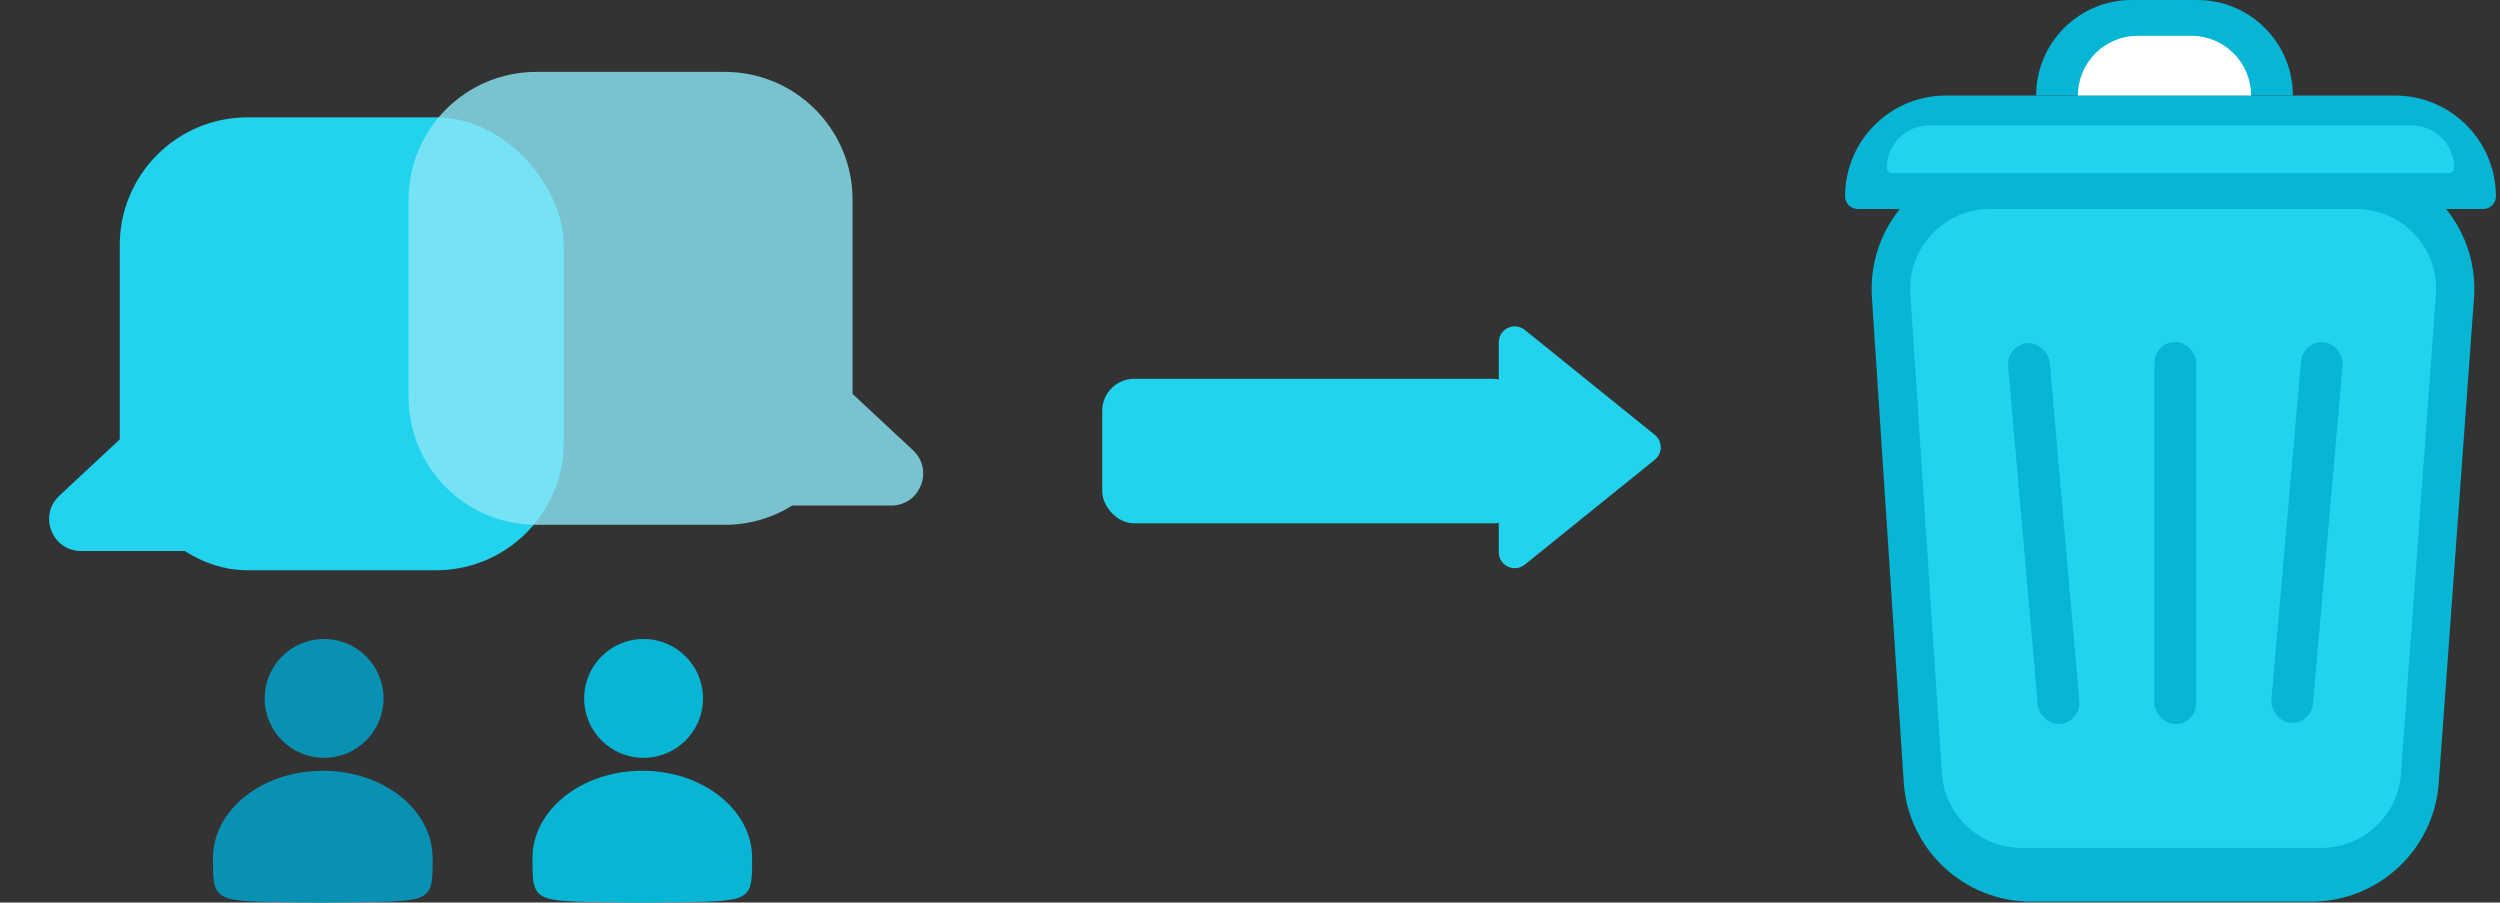 <svg width="313" height="113" viewBox="0 0 313 113" fill="none" xmlns="http://www.w3.org/2000/svg">
<rect x="0" y="0" width="313" height="113" fill="#333333" stroke="none"/>
<circle cx="80.578" cy="87.441" r="7.441" fill="#06B6D4"/>
<path d="M94.167 107.434C94.167 113.472 94.167 112.801 80.417 113C66.667 112.801 66.667 113.472 66.667 107.434C66.667 101.395 72.823 96.5 80.417 96.5C88.011 96.5 94.167 101.395 94.167 107.434Z" fill="#06B6D4"/>
<circle cx="40.578" cy="87.441" r="7.441" fill="#0891B2"/>
<path d="M54.167 107.434C54.167 113.472 54.167 112.801 40.417 113C26.667 112.801 26.667 113.472 26.667 107.434C26.667 101.395 32.823 96.5 40.417 96.5C48.011 96.5 54.167 101.395 54.167 107.434Z" fill="#0891B2"/>
<rect x="138" y="47.429" width="52.9" height="18.095" rx="4" fill="#22D3EE"/>
<path d="M207.182 54.444C208.174 55.244 208.174 56.756 207.182 57.556L190.904 70.693C189.596 71.749 187.648 70.817 187.648 69.137V42.863C187.648 41.182 189.596 40.251 190.904 41.307L207.182 54.444Z" fill="#22D3EE"/>
<path d="M22.74 47.791C25.297 45.407 29.467 47.22 29.467 50.717L29.467 64.987C29.467 67.196 27.676 68.987 25.467 68.987H10.158C6.526 68.987 4.774 64.537 7.43 62.061L22.74 47.791Z" fill="#22D3EE"/>
<rect x="14.995" y="14.692" width="55.59" height="56.706" rx="16" fill="#22D3EE"/>
<path fill-rule="evenodd" clip-rule="evenodd" d="M90.741 9C99.577 9 106.741 16.163 106.741 25V49.319L114.305 56.369C116.961 58.845 115.209 63.295 111.577 63.295H99.191C96.739 64.823 93.843 65.706 90.741 65.706H67.151C58.314 65.706 51.151 58.543 51.151 49.706V25C51.151 16.163 58.314 9 67.151 9H90.741Z" fill="#89E7F6" fill-opacity="0.8"/>
<path d="M234.362 37.233C233.756 28.004 241.078 20.185 250.327 20.185H293.786C303.08 20.185 310.418 28.076 309.744 37.345L305.33 98.046C304.721 106.411 297.758 112.886 289.372 112.886H254.312C245.883 112.886 238.899 106.346 238.347 97.934L234.362 37.233Z" fill="#06B6D4"/>
<path d="M239.178 36.822C238.798 31.054 243.375 26.166 249.156 26.166H295.003C300.813 26.166 305.399 31.099 304.977 36.893L300.601 96.885C300.22 102.112 295.869 106.158 290.628 106.158H253.106C247.838 106.158 243.473 102.071 243.127 96.814L239.178 36.822Z" fill="#22D3EE"/>
<rect x="251.185" y="43.199" width="5.233" height="47.846" rx="2.617" transform="rotate(-5 251.185 43.199)" fill="#06B6D4"/>
<rect x="269.737" y="42.813" width="5.233" height="47.846" rx="2.617" fill="#06B6D4"/>
<rect x="288.314" y="42.612" width="5.233" height="47.846" rx="2.617" transform="rotate(5 288.314 42.612)" fill="#06B6D4"/>
<path d="M231 24.587C231 17.614 236.653 11.961 243.626 11.961H299.861C306.834 11.961 312.487 17.614 312.487 24.587V24.587C312.487 25.459 311.781 26.166 310.909 26.166H232.578C231.707 26.166 231 25.459 231 24.587V24.587Z" fill="#06B6D4"/>
<path d="M254.923 11.961C254.923 5.355 260.278 0 266.884 0H275.108C281.714 0 287.069 5.355 287.069 11.961V11.961H254.923V11.961Z" fill="#06B6D4"/>
<path d="M260.156 11.961C260.156 7.833 263.503 4.486 267.632 4.486H274.36C278.489 4.486 281.836 7.833 281.836 11.961V11.961H260.156V11.961Z" fill="white"/>
<path d="M236.233 21.015C236.233 18.079 238.613 15.699 241.549 15.699H301.938C304.874 15.699 307.254 18.079 307.254 21.015V21.015C307.254 21.383 306.957 21.68 306.59 21.68H236.898C236.531 21.68 236.233 21.383 236.233 21.015V21.015Z" fill="#22D3EE"/>
</svg>
